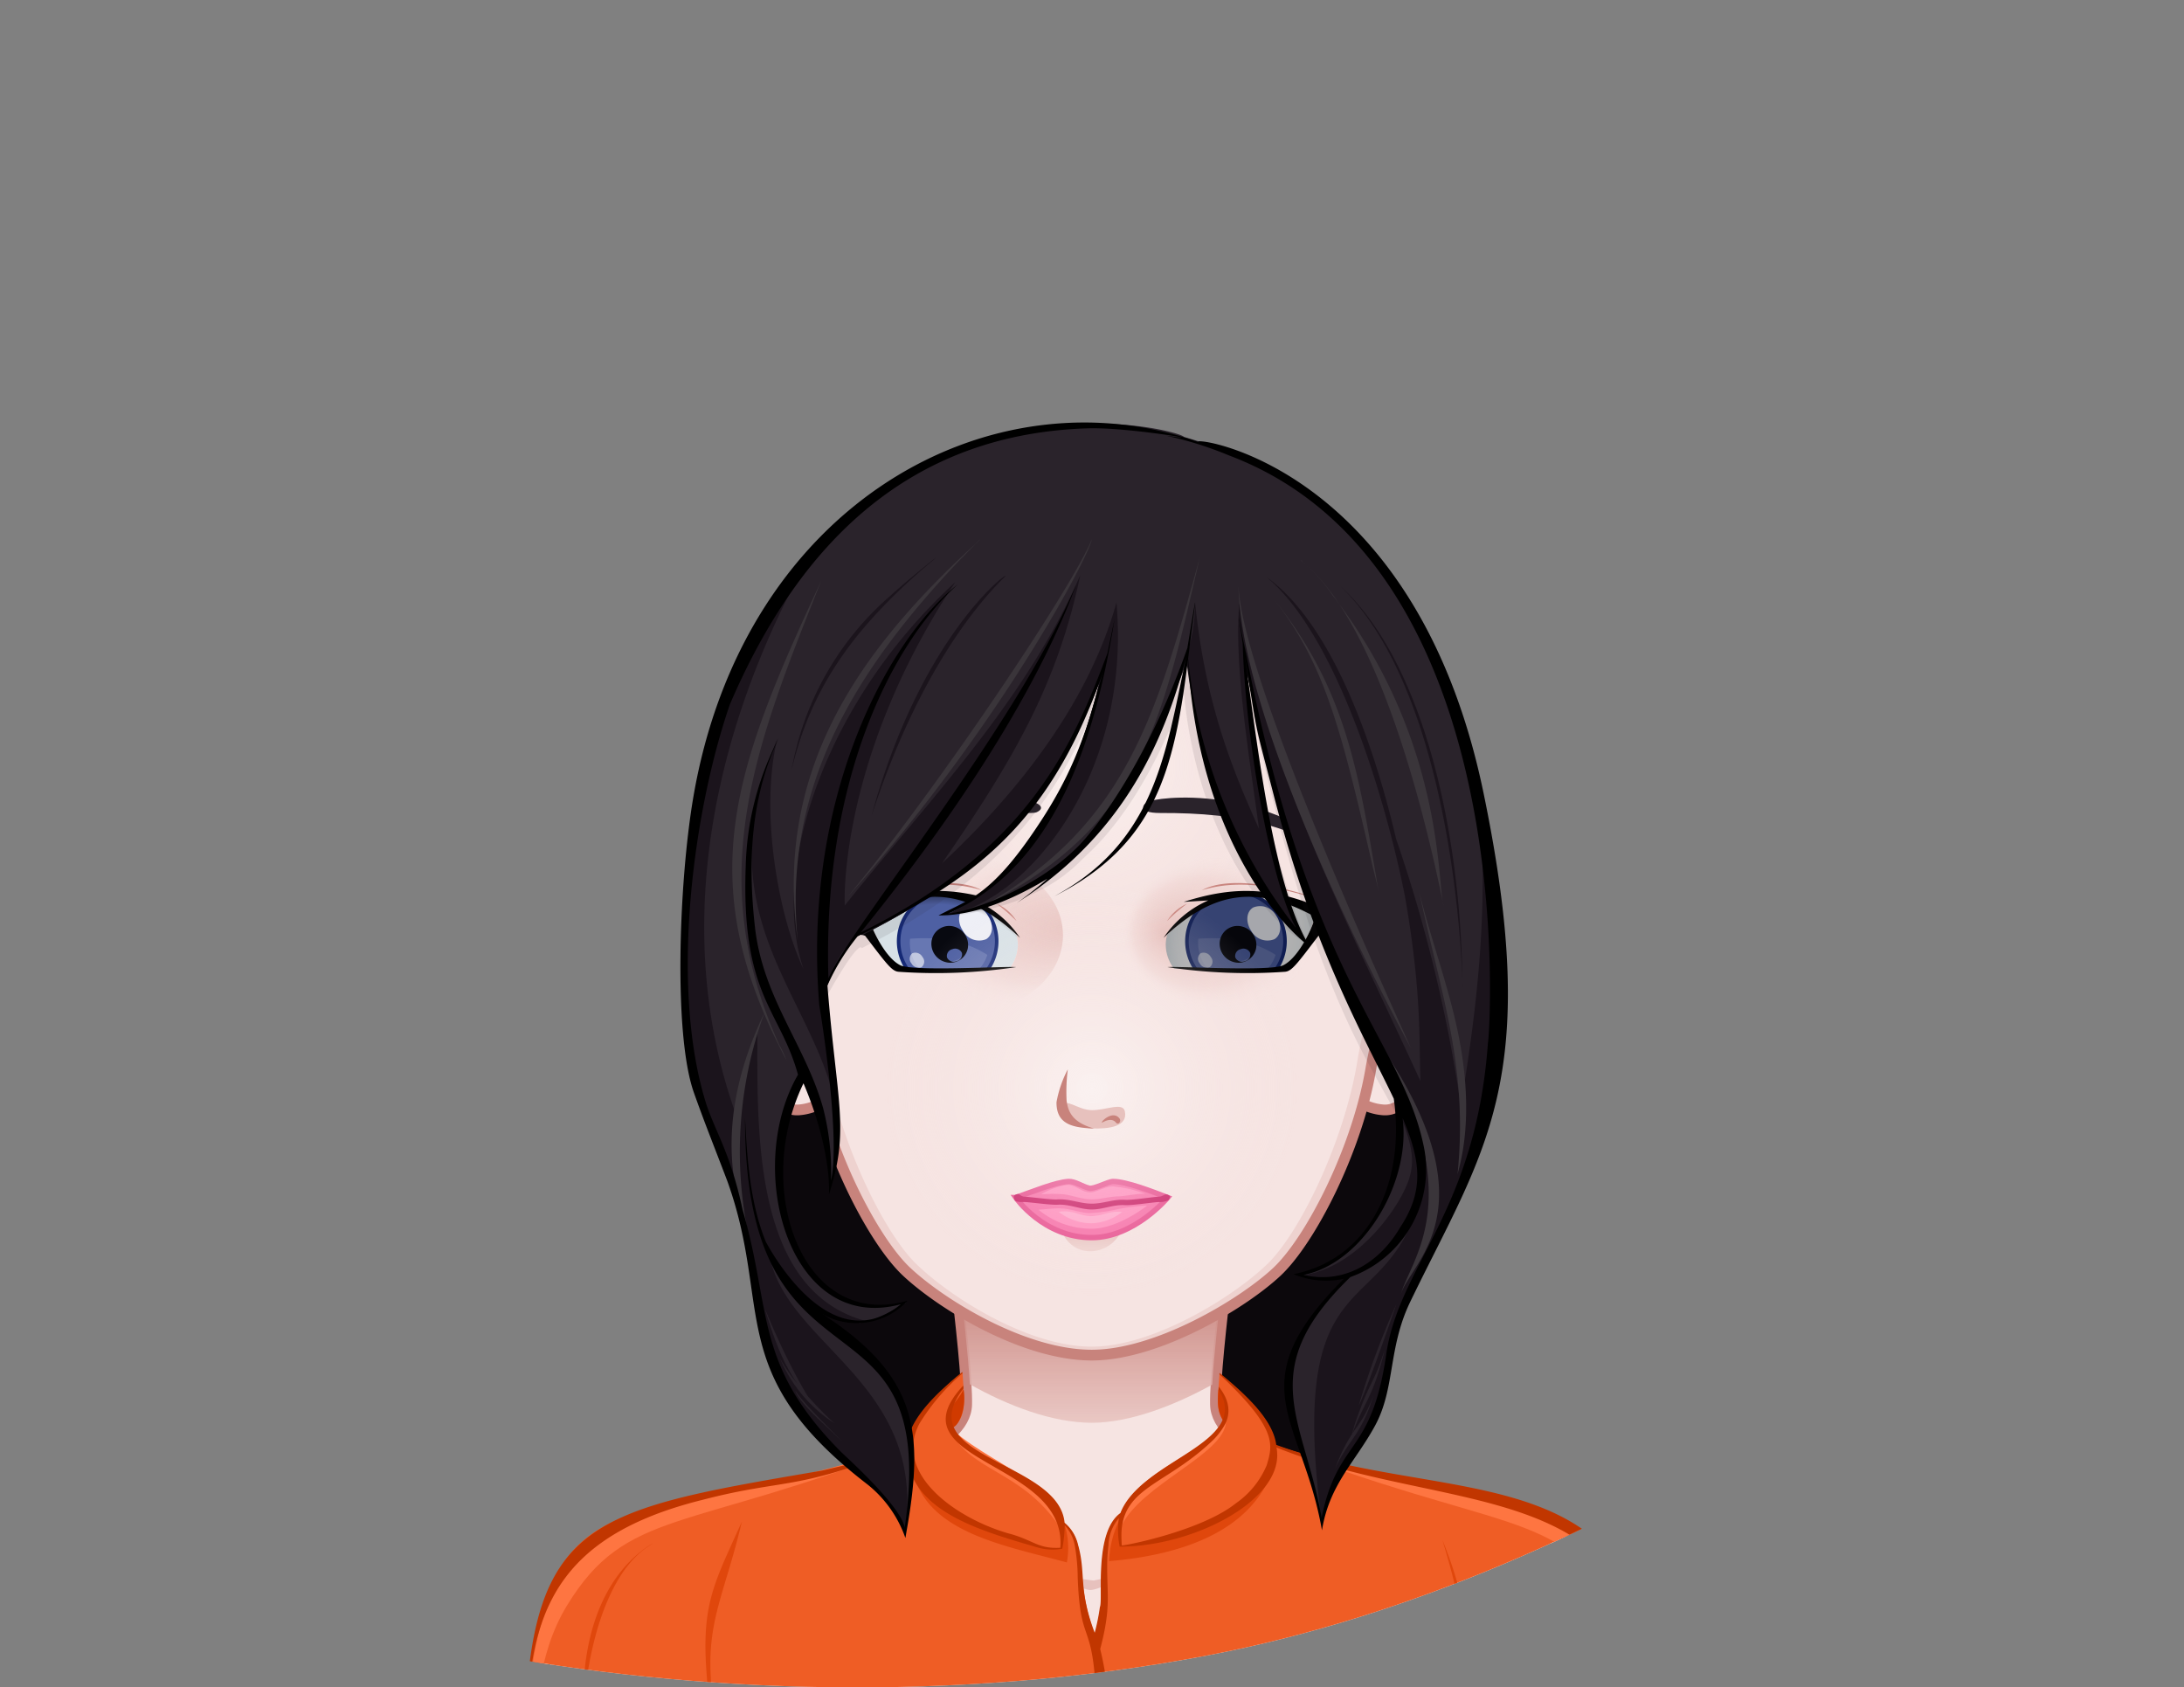 <svg xmlns="http://www.w3.org/2000/svg" xmlns:xlink="http://www.w3.org/1999/xlink" width="272.719" height="210.699" viewBox="0 0 272.719 210.699"><rect x="0" y="0" width="272.719" height="210.699" fill="#808080" stroke="none"/><defs><style>.a{fill:#f5f7ff;}.b{clip-path:url(#a);}.c{fill:#0c080c;}.d,.n{fill:#f6e4e2;}.aa,.e,.z{fill:#fff;}.f{fill:#e7c1bd;}.g{fill:none;}.g,.n{stroke:#c8837c;stroke-width:1.339px;}.h{fill:url(#b);}.i{fill:#ef5d25;}.j{fill:#d03a00;}.k{fill:#e0470c;}.l{fill:#fe7541;}.m{fill:#c13600;}.o{fill:#c8837c;}.p{fill:#eed2cf;}.q{fill:url(#c);}.r{fill:#f771a9;stroke:#e85391;stroke-width:0.669px;}.s{fill:#c92066;}.t{fill:#ff8ebd;}.u{fill:#ffa8cc;}.v{fill:url(#d);}.w{fill:#4e60a3;stroke:#152975;stroke-width:0.446px;}.x{fill:#6777b2;}.aa,.y{opacity:0.9;}.z{opacity:0.6;}.ab{fill:url(#e);}.ac{fill:url(#f);}.ad{fill:url(#g);}.ae{fill:url(#h);}.af{fill:url(#i);}.ag{fill:url(#j);}.ah{fill:url(#k);}.ai,.aj{fill:#2a232b;}.aj{opacity:0.1;}.ak{fill:#1b141c;}.al{fill:#3a353a;}.am{fill:#26120b;}</style><clipPath id="a"><path class="a" d="M6165.838,1743.613c15.662,19.4,84.12,36.417,146.992,24.416,50.869-9.71,97.368-44.66,113.905-65.108,18.154-22.448,3.07-50.35-21.55-81.386-24.6-31.01-59.353-64.831-92.355-59.683-27.264,4.252-49.45,14.242-86.2,59.683S6149.265,1723.088,6165.838,1743.613Z" transform="translate(-5615.024 -154.329)"/></clipPath><linearGradient id="b" x1="0.502" y1="1.006" x2="0.502" y2="0.187" gradientUnits="objectBoundingBox"><stop offset="0" stop-color="#e7c1bd" stop-opacity="0.8"/><stop offset="0.7" stop-color="#c8837c"/></linearGradient><linearGradient id="c" x1="0.5" y1="0.93" x2="0.5" y2="0.085" gradientUnits="objectBoundingBox"><stop offset="0.1" stop-color="#eed2cf"/><stop offset="1" stop-color="#e7c1bd"/></linearGradient><radialGradient id="d" cx="0.487" cy="0.535" r="1.046" gradientTransform="matrix(-0.502, 0, 0, 1, 3.784, 0)" gradientUnits="objectBoundingBox"><stop offset="0" stop-color="#fff"/><stop offset="0.544" stop-color="#fdfefe"/><stop offset="0.74" stop-color="#f6f8f9"/><stop offset="0.879" stop-color="#eaeff2"/><stop offset="0.992" stop-color="#d9e3e8"/><stop offset="1" stop-color="#d8e2e7"/></radialGradient><radialGradient id="e" cx="0.502" cy="0.48" fx="0.851" fy="0.482" r="0.623" gradientTransform="matrix(0.795, 0.021, 0.013, -0.8, 0.36, 0.827)" gradientUnits="objectBoundingBox"><stop offset="0" stop-color="#e7c1bd"/><stop offset="0.7" stop-color="#e7c1bd" stop-opacity="0.302"/><stop offset="1" stop-color="#f6e4e2" stop-opacity="0"/></radialGradient><radialGradient id="f" cx="0.454" cy="1.92" r="1.78" gradientTransform="matrix(0.502, -0.053, 0.026, 0.993, 0.176, 0.038)" gradientUnits="objectBoundingBox"><stop offset="0.95" stop-opacity="0"/><stop offset="1" stop-opacity="0.302"/></radialGradient><radialGradient id="g" cx="0.513" cy="0.535" r="1.046" gradientTransform="translate(0.263) scale(0.502 1)" xlink:href="#d"/><radialGradient id="h" cx="0.498" cy="0.48" fx="0.846" r="0.623" gradientTransform="matrix(-0.795, 0.021, -0.013, -0.8, 0.899, 0.854)" xlink:href="#e"/><radialGradient id="i" cx="0.546" cy="1.92" r="1.78" gradientTransform="matrix(-0.502, -0.052, -0.026, 0.993, -2.262, -0.066)" xlink:href="#f"/><radialGradient id="j" cx="0.502" cy="0.499" r="0.496" gradientTransform="translate(0)" gradientUnits="objectBoundingBox"><stop offset="0" stop-color="#fff" stop-opacity="0.502"/><stop offset="0.9" stop-color="#f6e4e2" stop-opacity="0"/></radialGradient><radialGradient id="k" cx="0.5" cy="0.514" r="0.514" gradientTransform="matrix(1, 0, 0, 1, 0, 0)" xlink:href="#j"/></defs><g class="b" transform="translate(-547 -1407)"><g transform="translate(593.072 1409.209)"><g transform="translate(18 52.757)"><g transform="translate(29.249 15.813)"><path class="c" d="M122.526,82.3c-.595,23.133-18.192,73.861-42.1,73.861S36.534,106.12,35.959,82.3c-.828-34.321,19.379-62.162,43.283-62.162S123.409,47.978,122.526,82.3Z" transform="translate(-35.935 -20.135)"/></g><g transform="translate(2.332 91.55)"><path class="d" d="M137.908,165.957c-4.326-7.313-9.7-8.62-14.132-10.034-4.552-1.451-13.929-2.288-19.043-3.312-4.939-.989-16.669-4.168-16.8-9.711-.138-5.807,3.089-28.864,3.089-28.864H53.777s3.231,23.056,3.092,28.864c-.132,5.543-11.865,8.722-16.8,9.711-5.115,1.024-14.489,1.86-19.042,3.312-4.432,1.413-9.809,2.719-14.134,10.034-2.624,4.435-4.326,11.615-4.326,19.535H142.236C142.236,177.572,140.536,170.392,137.908,165.957Z" transform="translate(-2.562 -114.037)"/><path class="e" d="M87.992,149.824c1.8,7.869,13.078,9.862,18.93,11.034,15.774,3.153,24.315,3.7,30.453,14.068,2.09,3.539,3.93,11.422,4.292,17.389,1.321.21.382-12.551-3.7-19.435-7.014-11.859-20.943-10.9-33.174-13.345-4.939-.989-16.669-4.168-16.8-9.711Zm-30.875,0c-.134,5.543-11.864,8.722-16.8,9.711-12.231,2.448-26.16,1.485-33.174,13.345-4.08,6.885-5.019,19.644-3.7,19.435.362-5.968,2.2-13.85,4.292-17.389,6.137-10.371,14.679-10.915,30.453-14.068,5.852-1.171,17.134-3.166,18.93-11.034Z" transform="translate(-2.624 -120.959)"/><path class="f" d="M45.709,169.161s20.621.215,24.1,1.357c1.666.546,6.028,4.056,6.028,4.056s-4.72-2.282-6.234-2.706C66.087,170.886,45.709,169.161,45.709,169.161Zm34.983,7.55c1.478-.03,5.678-2.735,5.678-2.735a34.017,34.017,0,0,1-5.286,1.555,26.637,26.637,0,0,1-4.583-.891S79.48,176.734,80.691,176.71ZM93.084,171.5c4.86-1.309,21.445-2.325,21.445-2.325S97.4,168.8,92.563,170.413c-1.621.541-5.444,3.715-5.444,3.715A54.211,54.211,0,0,1,93.084,171.5Z" transform="translate(-10.908 -124.694)"/><path class="g" d="M137.908,165.957c-7.013-11.859-20.967-10.9-33.174-13.345-4.939-.989-16.669-4.168-16.8-9.711-.138-5.807,3.089-28.864,3.089-28.864H53.777s3.231,23.056,3.092,28.864c-.132,5.543-11.865,8.722-16.8,9.711-5.115,1.024-14.489,1.86-19.042,3.312-4.432,1.413-9.809,2.719-14.134,10.034-2.624,4.435-4.326,11.615-4.326,19.535H142.236C142.236,177.572,140.536,170.392,137.908,165.957Z" transform="translate(-2.562 -114.037)"/></g><g transform="translate(54.084 92.02)"><path class="h" d="M66.737,114.7c.461,3.331,2.526,18.516,2.941,25.784,4.649,2.625,10.233,4.807,15.227,4.807,4.737,0,10.328-2.159,15.034-4.766.41-7.254,2.481-22.488,2.942-25.825l.012-.081H66.726Z" transform="translate(-66.726 -114.62)"/></g><g transform="translate(1.373 116.344)"><path class="i" d="M95.245,153.966c-.511-3.961-5.552-7.591-7.02-8.958-.17,2.941-.508,4.332.436,5.84-1.792,4.065-10.709,6.359-12.769,11.633-3.339,2.4-2.092,10.795-2.534,11.7a28.591,28.591,0,0,1-.7,3.436c-2.656-7-.695-11.465-3.845-13.975-.558-6.007-12.045-7.434-13.869-12.006a.508.508,0,0,0,.094.05c1.439-1.223,1.379-3.137,1.218-4.815-.012-.549.01-.119-.12-1.933-.72.157-6.439,5.69-6.885,8.894C15.318,166.12,1.473,153.4,1.46,195.068c4.636,0,10.15.1,17.767.242,42.094.773,78.723.912,123.556.773C146.559,153.507,119.253,162.511,95.245,153.966Z" transform="translate(-1.39 -144.809)"/><path class="j" d="M68.939,147.436c.361,2.16-.406,4.28-1.228,4.738a.764.764,0,0,0-.158.037C65.953,150.419,68.263,149.112,68.939,147.436Zm31.823.063c-.117,1.662-.121,2.716.577,3.832C101.7,150.866,102.215,148.457,100.762,147.5Z" transform="translate(-14.068 -145.291)"/><path class="k" d="M76.2,170.957a12.765,12.765,0,0,1,1.557-5.657c-.113,1.166-.017,2.607-.017,3.773,7.214-.881,16.459-3.156,19.338-11.075C94.921,167.357,84.841,170.237,76.2,170.957Zm-5.943-1.65c-3.246.811-17.16-4.99-18.629-10,1.41,8.04,11.383,9.652,19.3,11.812a9.8,9.8,0,0,0-.3-4.779A10.807,10.807,0,0,0,70.258,169.307Zm49.89,24.463a28.071,28.071,0,0,0,.655-7.524c-.41-8.234-.834-10.766-2.973-17.906a50.487,50.487,0,0,1,3.053,10.5C122.368,185.559,120.092,194.748,120.148,193.77Zm-89.8-27.755c-3.436,7.7-5.135,10.265-4.37,19.439l-.007-.015c.064.72.384,4.879.734,7.005-.352-7.22-.141-2.873-.238-7.005v-.022C26.03,178.21,28.35,174.557,30.346,166.015ZM10.72,189.652c-.25-1.493,1.007-15.7,7.725-20.383.684-.466,1.051-.725.346-.281C8.791,175.628,10.72,191.2,10.72,189.652Z" transform="translate(-3.152 -147.334)"/><path class="l" d="M89.12,152.568c-.275,4.056-10.643,7.755-13.116,13.048C76.249,159,85.822,157.067,89.12,152.568ZM68.675,166.111c.629-5.572-10.08-8.716-14.268-13.175C56.8,158.951,63.632,158.186,68.675,166.111Zm69.23,9.345c3.985,6.53,3.463,13.54,4.922,17.49,0-7.92-.9-14.939-3.42-19.438-7.74-13.839-15.071-8.776-44.56-18.153C123.119,166.386,130.453,163.243,137.906,175.456Zm-88.024-20.1c-29.489,9.376-36.819,4.313-44.559,18.153-2.516,4.5-3.42,11.519-3.42,19.438,1.459-3.949.937-10.959,4.922-17.49C14.277,163.243,21.611,166.386,49.881,155.354Z" transform="translate(-1.475 -146.284)"/><path class="m" d="M95.294,153.881c-.418-3.39-4.443-6.8-7.079-8.987l-.014.174c7.339,6.861,6.644,8.838,5.912,11.332a10.924,10.924,0,0,1-3.874,4.788C86.081,164.5,77,166.37,76.012,166.445c-.71-7.262,5.018-7.111,11.224-13a8.662,8.662,0,0,0,1.5-1.844c1.04-1.688.626-3.454-.622-4.984l-.019.388c4.22,6.706-9.679,8.7-12.26,15.388-3.36,2.416-2.128,10.836-2.563,11.75a26.008,26.008,0,0,1-.648,3.2c-2.089-5.515-1.051-7.373-2.081-10.987v-.007a5.072,5.072,0,0,0-1.678-2.743c-.721-7.757-19.438-7.952-12.628-16.765l-.025-.364c-9.061,9.676,13,9.295,12.12,20.253-2.843.168-3.372-1-6.53-1.807-6.7-1.96-14.361-7.531-11.052-13.716a26.177,26.177,0,0,1,5.359-6.25l-.011-.181c-2.67,2.213-6.455,5.454-6.933,8.973-7.491,2.714-4.846,1.984-10.562,3.341-30.674,5.235-37.23,6.2-37.23,38.015,16.734,0,44.985,1.318,141.46,1.014C146.677,153.069,118.749,162.47,95.294,153.881ZM1.51,194.934c.266-16.364.49-28.833,22.19-34.2,10.488-2.719,11.612-1,25.444-6.66-.207,7.864,8.717,10.391,16.264,12.592a6.766,6.766,0,0,0,3.168.187,16.446,16.446,0,0,0,.3-2.937,4.967,4.967,0,0,1,1.26,2.527,23.584,23.584,0,0,1,.367,3.938c.373,10.779,2.669,2.821,2.369,24.242C65.156,194.625,22.8,194.781,1.51,194.934Zm72.062-.309c.571-7.856,1.177-9.2-.259-15.256,1.33-5.037.871-6.555.871-10.245a21.511,21.511,0,0,1,.158-2.707,5.529,5.529,0,0,1,1.3-3.391,10.586,10.586,0,0,0,.1,3.564c9.384,0,20.833-6.01,19.583-12.383,21.866,8.854,46.753,2.873,47.259,33.191.135,2.019.111,3.535.158,8.474C87.8,194.745,79.49,194.593,73.572,194.625Z" transform="translate(-1.373 -144.777)"/></g><g transform="translate(20.893 -2.21)"><g transform="translate(3.216 57.331)"><path class="n" d="M39.558,73.781c-.991-1.665-4.059-5.758-7.185-4.754-1.979.635-2.371,2.711-2.689,4.544a23.851,23.851,0,0,0,1,9,23.185,23.185,0,0,0,3.79,6.139c1.534,1.512,3.438,6.331,3.74,6.83a2.892,2.892,0,0,0,2.968,1.827c2.054-.165,3.3-1.254,4.216-1.439C47.659,95.477,42.136,78.116,39.558,73.781Z" transform="translate(-29.561 -68.871)"/><path class="o" d="M37.739,84.228a5.428,5.428,0,0,1,.1-1.7A6.243,6.243,0,0,0,37.963,81a26.093,26.093,0,0,0-1.985-5.749c-.815-1.733-2.133-3.916-3.788-4.479a1.233,1.233,0,0,0-1.4.328c-.192.208-.234.451-.171.48s.205-.173.412-.363a.967.967,0,0,1,.757-.261,30.1,30.1,0,0,0-.536,7.362,10.451,10.451,0,0,0,1.289,3.931,5.732,5.732,0,0,0,.107.73c.669,3.087,3.579,6.6,4.592,7.745.186.212.382.338.431.287s-.068-.262-.254-.475c-1-1.141-3.881-4.638-4.528-7.617-.685-3.16,1.669-7.845,2.194-8.835.267.465.495.912.67,1.285.137.292.289.634.446,1-.309.517-2.472,4.29-1.683,7.31A5.6,5.6,0,0,0,37,86.626a1.793,1.793,0,0,1,.87.915,2.571,2.571,0,0,0,1.316,1.284,1.059,1.059,0,0,0,.439.1.783.783,0,0,0,.522-.2c.013.192.012.435.006.66-.009.291.03.531.1.536s.141-.225.149-.516a4.224,4.224,0,0,0-.052-1.01,7.261,7.261,0,0,0-1.305-2.07A6.99,6.99,0,0,1,37.739,84.228Zm-5.218-2.737a13.109,13.109,0,0,1,.824-9.694,9.238,9.238,0,0,1,1.591,2.033C34.616,74.414,32.587,78.232,32.521,81.492Zm6.761,7.089a2.334,2.334,0,0,1-1.2-1.176,2.046,2.046,0,0,0-.986-1.022,2.531,2.531,0,0,1-.39-.233c-1.79-4.252.2-6.111.693-6.492a9.723,9.723,0,0,1,.316,1.379,6.235,6.235,0,0,1-.12,1.449,5.533,5.533,0,0,0-.1,1.809,7.082,7.082,0,0,0,1.356,2.2,7.7,7.7,0,0,1,1.239,1.922A.6.6,0,0,1,39.283,88.58Z" transform="translate(-29.761 -69.222)"/></g><g transform="translate(82.968 57.331)"><path class="n" d="M134.81,73.781c.991-1.665,4.06-5.758,7.185-4.754,1.98.635,2.371,2.711,2.69,4.544a23.85,23.85,0,0,1-1,9,23.152,23.152,0,0,1-3.791,6.139c-1.533,1.512-3.438,6.331-3.739,6.83a2.89,2.89,0,0,1-2.967,1.827c-2.055-.165-3.3-1.254-4.217-1.439C126.709,95.477,132.233,78.116,134.81,73.781Z" transform="translate(-128.439 -68.871)"/><path class="o" d="M136.9,86.327a7.258,7.258,0,0,0-1.305,2.07,4.189,4.189,0,0,0-.052,1.01c.009.291.081.522.149.516s.107-.246.1-.536c-.006-.225-.006-.469.007-.66a.783.783,0,0,0,.522.2,1.051,1.051,0,0,0,.438-.1,2.574,2.574,0,0,0,1.316-1.284,1.8,1.8,0,0,1,.87-.915,5.6,5.6,0,0,0,2.482-2.942c.789-3.02-1.374-6.793-1.683-7.31.156-.369.31-.711.446-1,.176-.373.4-.82.67-1.285.526.991,2.88,5.676,2.2,8.835-.645,2.979-3.528,6.475-4.528,7.617-.186.213-.3.423-.253.475s.243-.075.431-.287c1.012-1.149,3.923-4.659,4.593-7.745a5.858,5.858,0,0,0,.105-.73,10.437,10.437,0,0,0,1.289-3.931,30.178,30.178,0,0,0-.536-7.362.966.966,0,0,1,.757.261c.207.19.35.392.412.363s.019-.272-.171-.48a1.234,1.234,0,0,0-1.4-.328c-1.655.563-2.974,2.746-3.788,4.479A26.146,26.146,0,0,0,137.978,81a6.177,6.177,0,0,0,.122,1.527,5.425,5.425,0,0,1,.1,1.7A6.916,6.916,0,0,1,136.9,86.327Zm4.109-12.5A9.263,9.263,0,0,1,142.6,71.8a13.116,13.116,0,0,1,.824,9.694C143.354,78.232,141.325,74.413,141.005,73.83Zm-5.158,14.587a7.68,7.68,0,0,1,1.239-1.922,7.086,7.086,0,0,0,1.357-2.2,5.573,5.573,0,0,0-.1-1.809,6.189,6.189,0,0,1-.12-1.449,9.513,9.513,0,0,1,.315-1.379c.5.381,2.483,2.24.695,6.492a2.568,2.568,0,0,1-.391.233,2.052,2.052,0,0,0-.986,1.022,2.331,2.331,0,0,1-1.2,1.176A.6.6,0,0,1,135.847,88.417Z" transform="translate(-129.812 -69.221)"/></g><g transform="translate(7.548 2.406)"><g transform="translate(0 0)"><path class="d" d="M78.756.774A43.65,43.65,0,0,0,36.374,55.549h0c.009.038,6.005,14.507,7.533,23.521,1.714,10.113,7.532,21.416,11.737,25.349,4.357,4.077,14.6,10.4,23.11,10.4,8.112,0,18.752-6.323,23.11-10.4,4.2-3.934,10.023-15.237,11.737-25.349,1.528-9.013,7.525-23.483,7.533-23.521h0A43.65,43.65,0,0,0,78.756.774Z" transform="translate(-34.933 -0.774)"/><path class="p" d="M105.322,11.9A44.329,44.329,0,0,1,120.467,45.57,45.687,45.687,0,0,1,119.1,56.644h0c-.008.038-5.716,14.507-7.17,23.521-1.632,10.113-7.17,21.416-11.172,25.349-4.148,4.078-14.276,10.4-22,10.4-8.1,0-17.85-6.322-22-10.4-4-3.934-9.54-15.236-11.171-25.349-1.454-9.013-7.162-23.483-7.17-23.521h0A45.617,45.617,0,0,1,37.045,45.57,44.325,44.325,0,0,1,52.188,11.9,43.511,43.511,0,0,0,36.374,57.7h0c.009.038,6.005,14.507,7.533,23.521,1.714,10.113,7.532,21.416,11.737,25.349,4.357,4.077,14.6,10.4,23.11,10.4,8.112,0,18.752-6.323,23.11-10.4,4.2-3.934,10.023-15.237,11.737-25.349,1.528-9.013,7.525-23.483,7.533-23.521h0a43.512,43.512,0,0,0-15.815-45.8Z" transform="translate(-34.933 -2.925)"/><path class="g" d="M78.756.774A43.65,43.65,0,0,0,36.374,55.549h0c.009.038,6.005,14.507,7.533,23.521,1.714,10.113,7.532,21.416,11.737,25.349,4.357,4.077,14.6,10.4,23.11,10.4,8.112,0,18.752-6.323,23.11-10.4,4.2-3.934,10.023-15.237,11.737-25.349,1.528-9.013,7.525-23.483,7.533-23.521h0A43.65,43.65,0,0,0,78.756.774Z" transform="translate(-34.933 -0.774)"/></g></g><g transform="translate(41.621 94.766)"><path class="q" d="M88.38,125.471a3.687,3.687,0,0,1-3.7-2.451,10.08,10.08,0,0,0,7.392-.105A4.267,4.267,0,0,1,88.38,125.471Z" transform="translate(-78.629 -116.76)"/><path class="r" d="M77.473,117.293c1.984-.685,5.02-1.938,6.6-2.008.816-.037,1.693.626,2.573.839.613.148,2.35-.832,2.973-.839,1.636-.017,5.083,1.323,6.841,2.008h0s-4.168,5.006-9.493,5.006c-6.028,0-9.494-5.006-9.494-5.006Z" transform="translate(-77.226 -115.284)"/><path class="s" d="M96.675,117.521c-.035-.118-.347-.264-.47-.258-.224.012-.484.285-.945.3-.534.013-3.369.439-4.13.389-1.533-.1-2.753.48-4.21.48s-2.785-.635-4.317-.532c-.761.052-3.49-.323-4.025-.336-.463-.011-.642-.3-.839-.334a.749.749,0,0,0-.545.243.836.836,0,0,0,.15.572c.205.214.818.174,1.223.184.559.012,3.3.387,4.068.336,1.5-.1,2.834.592,4.285.592s2.682-.64,4.18-.539c.771.051,3.611-.377,4.171-.389a2.6,2.6,0,0,0,1.191-.21A.714.714,0,0,0,96.675,117.521Z" transform="translate(-77.177 -115.658)"/><path class="t" d="M87.659,121.291a10.416,10.416,0,0,1-6.653-2.38c.941-.052,1.909-.2,2.852-.158,1.161.05,2.264.509,3.424.585a19.341,19.341,0,0,0,3.646-.5,28.6,28.6,0,0,1,3.665-.448C92.755,119.8,90,121.291,87.659,121.291Zm3.292-4.041c.946-.027,2.458-.383,3.4-.315a14.507,14.507,0,0,0-3.775-.9c-.983-.192-1.971.569-2.938.7-1.09.143-1.908-.892-2.966-.927a8.767,8.767,0,0,0-3.336,1.188,18.333,18.333,0,0,1,2.8-.009c1.127.143,2.21.588,3.351.626C88.655,117.653,89.783,117.281,90.951,117.25Z" transform="translate(-77.918 -115.385)"/><path class="u" d="M88.226,121.4a6.751,6.751,0,0,1-4.109-1.441c.274-.027.55-.048.816-.048.084,0,.168,0,.253.008a5.92,5.92,0,0,1,1.329.283,7.243,7.243,0,0,0,1.384.3c.1.007.19.011.284.011a6.685,6.685,0,0,0,1.69-.288,9.625,9.625,0,0,1,1-.225,3.848,3.848,0,0,1,.6-.042c.193,0,.392.011.589.026A6.522,6.522,0,0,1,88.226,121.4Z" transform="translate(-78.52 -116.178)"/></g><g transform="translate(17.845 47.14)"><g transform="translate(5.666 11.874)"><path class="v" d="M73.172,75.893a4.651,4.651,0,0,1,.185,1.266,5.017,5.017,0,0,1-1.037,2.977c-2.935.027-12.215.508-13.633-.218-2.025-1.037-3.832-5.305-3.964-6.355C61.919,69.423,67.229,70.228,73.172,75.893Z" transform="translate(-54.723 -70.957)"/></g><g transform="translate(9.406 11.52)"><path class="w" d="M71.383,77.812a6.121,6.121,0,1,1-4.295-7.52A6.1,6.1,0,0,1,71.383,77.812Z" transform="translate(-59.36 -70.072)"/><path class="x" d="M70.769,79.262a4.957,4.957,0,0,1-9.651-2.012,22,22,0,0,1,2.811-.04c-.01.034-.028.063-.037.1a2.277,2.277,0,0,0,4.385,1.2,2.068,2.068,0,0,0,.067-.449A12.093,12.093,0,0,1,70.769,79.262Z" transform="translate(-59.697 -71.448)"/><path class="y" d="M67.288,75.374a2.226,2.226,0,0,0-2.793,1.57,2.362,2.362,0,0,0,1.646,2.838,2.228,2.228,0,0,0,2.8-1.564A2.364,2.364,0,0,0,67.288,75.374Zm.268,4.317a.919.919,0,0,1-1.178-.472.873.873,0,0,1,.68-1.039.923.923,0,0,1,1.18.469A.874.874,0,0,1,67.556,79.691Z" transform="translate(-60.339 -71.08)"/><path class="z" d="M62.561,81.219a1,1,0,0,1-1.263-.456.884.884,0,0,1,.1-1.272,1.007,1.007,0,0,1,1.264.455A.889.889,0,0,1,62.561,81.219Z" transform="translate(-59.694 -71.876)"/><path class="aa" d="M72.094,76.332a2.3,2.3,0,0,1-2.894-1.04c-.734-1.093-.624-2.4.239-2.914a2.292,2.292,0,0,1,2.891,1.04C73.063,74.51,72.956,75.814,72.094,76.332Z" transform="translate(-61.169 -70.477)"/></g><path class="d" d="M49.988,74.235c0,9.941,5.8,18,12.959,18s12.959-8.057,12.959-18-5.8-18-12.959-18S49.988,64.293,49.988,74.235Zm3.819-3.521c7.2-4.139,12.506-3.333,18.449,2.331a4.651,4.651,0,0,1,.185,1.266A5.017,5.017,0,0,1,71.4,77.287c-2.935.027-12.215.508-13.633-.218C55.746,76.033,53.938,71.765,53.807,70.714Z" transform="translate(-48.141 -56.235)"/><path class="ab" d="M54.745,72.783c.376,1.425,2.04,5.059,3.889,6.006,1.418.726,10.7.246,13.633.218A5.014,5.014,0,0,0,73.3,76.03a4.651,4.651,0,0,0-.185-1.266c-5.879-5.6-11.142-6.444-18.222-2.453,1.417-4.121,6.136-7.165,11.764-7.19,6.763-.029,12.252,4.306,12.269,9.684s-5.452,9.758-12.211,9.789S54.467,80.288,54.45,74.91A7.91,7.91,0,0,1,54.745,72.783Z" transform="translate(-49.004 -57.954)"/><path class="ac" d="M58.687,79.918c-2.025-1.037-3.832-5.305-3.964-6.355,7.2-4.139,12.506-3.333,18.449,2.331a4.651,4.651,0,0,1,.185,1.266,5.017,5.017,0,0,1-1.037,2.977C69.384,80.163,60.1,80.644,58.687,79.918Z" transform="translate(-49.057 -59.083)"/><path class="o" d="M54.753,70.954c2.458-.965,10.293-3.063,14.1-.964C63.4,68.293,57.952,70.11,54.753,70.954Zm15.947.715a5.575,5.575,0,0,1,2.493,2.173A21.649,21.649,0,0,0,70.7,71.669Z" transform="translate(-49.063 -58.722)"/><path d="M69.748,71.677c-6-1.919-10.7-1.9-16.695.572a12.3,12.3,0,0,1-5.355-.181A4.638,4.638,0,0,0,50.8,73.532a8.408,8.408,0,0,1-2.115.26,24.61,24.61,0,0,0,3.809.99,4.484,4.484,0,0,1-2.234.315c.666.523,1.657.476,2.655.809,2.784,3.657,3.367,4.458,4.23,4.5a66.9,66.9,0,0,0,14.625-.585c-1.079-.137-12.834.562-14.445-.225-2.025-.99-3.832-5.062-3.964-6.064,7.38-4.051,12.774-3.153,18.9,2.634a12.925,12.925,0,0,0-5.58-4.669Z" transform="translate(-47.698 -58.958)"/></g><g transform="translate(54.971 47.14)"><g transform="translate(5.625 11.874)"><path class="ad" d="M100.887,75.893a4.651,4.651,0,0,0-.185,1.266,5.017,5.017,0,0,0,1.037,2.977c2.935.027,12.215.508,13.633-.218,2.025-1.037,3.832-5.305,3.964-6.355C112.14,69.423,106.83,70.228,100.887,75.893Z" transform="translate(-100.702 -70.957)"/></g><g transform="translate(8.279 11.52)"><path class="w" d="M116.015,77.812a6.121,6.121,0,1,1-4.295-7.52A6.1,6.1,0,0,1,116.015,77.812Z" transform="translate(-103.992 -70.072)"/><path class="x" d="M115.4,79.262a4.957,4.957,0,0,1-9.651-2.012,22,22,0,0,1,2.811-.04c-.01.034-.028.063-.037.1a2.277,2.277,0,0,0,4.385,1.2,2.068,2.068,0,0,0,.067-.449A12.093,12.093,0,0,1,115.4,79.262Z" transform="translate(-104.329 -71.448)"/><path class="y" d="M111.92,75.374a2.226,2.226,0,0,0-2.793,1.57,2.362,2.362,0,0,0,1.646,2.838,2.228,2.228,0,0,0,2.8-1.564A2.364,2.364,0,0,0,111.92,75.374Zm.268,4.317a.919.919,0,0,1-1.178-.472.873.873,0,0,1,.68-1.039.923.923,0,0,1,1.18.469A.874.874,0,0,1,112.188,79.691Z" transform="translate(-104.971 -71.08)"/><path class="z" d="M107.193,81.219a1,1,0,0,1-1.263-.456.884.884,0,0,1,.1-1.272,1.007,1.007,0,0,1,1.264.455A.889.889,0,0,1,107.193,81.219Z" transform="translate(-104.326 -71.876)"/><path class="aa" d="M116.726,76.332a2.3,2.3,0,0,1-2.894-1.04c-.734-1.093-.624-2.4.239-2.914a2.292,2.292,0,0,1,2.891,1.04C117.695,74.51,117.588,75.814,116.726,76.332Z" transform="translate(-105.801 -70.477)"/></g><path class="d" d="M109.365,56.235c-7.157,0-12.959,8.059-12.959,18s5.8,18,12.959,18,12.959-8.057,12.959-18S116.521,56.235,109.365,56.235Zm5.176,20.835c-1.418.726-10.7.246-13.633.218a5.014,5.014,0,0,1-1.037-2.977,4.651,4.651,0,0,1,.185-1.266c5.943-5.665,11.252-6.47,18.449-2.331C118.374,71.765,116.566,76.033,114.541,77.07Z" transform="translate(-94.246 -56.235)"/><path class="ae" d="M117.912,72.783c-.376,1.425-2.04,5.059-3.889,6.006-1.418.726-10.7.246-13.633.218a5.014,5.014,0,0,1-1.037-2.977,4.651,4.651,0,0,1,.185-1.266c5.879-5.6,11.142-6.444,18.222-2.453-1.417-4.121-6.136-7.165-11.764-7.19-6.763-.029-12.252,4.306-12.269,9.684s5.452,9.758,12.211,9.789,12.251-4.306,12.268-9.684A7.91,7.91,0,0,0,117.912,72.783Z" transform="translate(-93.728 -57.954)"/><path class="af" d="M115.372,79.918c2.025-1.037,3.832-5.305,3.964-6.355-7.2-4.139-12.506-3.333-18.449,2.331a4.651,4.651,0,0,0-.185,1.266,5.017,5.017,0,0,0,1.037,2.977C104.675,80.163,113.955,80.644,115.372,79.918Z" transform="translate(-95.077 -59.083)"/><path class="o" d="M105.255,69.99c3.8-2.1,11.64,0,14.1.964C116.154,70.11,110.706,68.293,105.255,69.99Zm-4.341,3.852a5.575,5.575,0,0,1,2.493-2.173A21.649,21.649,0,0,0,100.914,73.842Z" transform="translate(-95.118 -58.722)"/><path d="M102.888,71.677c6-1.919,10.7-1.9,16.695.572a12.3,12.3,0,0,0,5.355-.181,4.638,4.638,0,0,1-3.105,1.464,8.408,8.408,0,0,0,2.115.26,24.61,24.61,0,0,1-3.809.99,4.484,4.484,0,0,0,2.234.315c-.666.523-1.657.476-2.655.809-2.784,3.657-3.367,4.458-4.23,4.5a66.9,66.9,0,0,1-14.625-.585c1.079-.137,12.834.562,14.445-.225,2.025-.99,3.832-5.062,3.964-6.064-7.38-4.051-12.774-3.153-18.9,2.634a12.925,12.925,0,0,1,5.58-4.669Z" transform="translate(-95.013 -58.958)"/></g><g transform="translate(22.237 16.901)"><path class="ag" d="M111.223,93.921A29.04,29.04,0,1,1,82.139,64.926,29.038,29.038,0,0,1,111.223,93.921Z" transform="translate(-53.143 -27.678)"/><path class="ah" d="M108.42,43.944a25.2,25.2,0,1,1-25.2-25.2A25.2,25.2,0,0,1,108.42,43.944Z" transform="translate(-54.087 -18.745)"/></g><g transform="translate(17.092 46.766)"><path class="ai" d="M46.765,66.085c11.812-14,31.409-10.313,27.406-8.424C72.783,58.316,58.5,55.48,46.765,66.085Z" transform="translate(-46.765 -55.772)"/></g><g transform="translate(57.789 46.833)"><path class="ai" d="M125.088,66.1c-7.5-6.761-15.718-8.36-25.74-8.319-3.024.011-2.185-1.233-1.329-1.482C100.7,55.513,115.221,54.448,125.088,66.1Z" transform="translate(-97.223 -55.855)"/></g><g transform="translate(46.957 80.765)"><path class="f" d="M88.36,106.32c-1.372-.042-3.814-1.455-3.523-2.727.27-1.181,1.806.431,3.572.445s3.874-1.038,4.122.147C92.93,106.1,90.571,106.39,88.36,106.32Z" transform="translate(-83.99 -98.937)"/><path class="o" d="M91.232,104.589a.258.258,0,0,0,.422,0,.44.44,0,0,0,.014-.528c-.828-1.066-2.318.364-2.206.511C89.5,104.627,90.608,103.793,91.232,104.589Zm-6.17-2.716c.174,1.135.535,2.648,3.435,3.441-2.86-.084-4.719-.616-4.7-3.277a14.055,14.055,0,0,1,1.414-4.112A21.741,21.741,0,0,0,85.062,101.873Z" transform="translate(-83.793 -97.924)"/></g><path class="aj" d="M114.624,31.152H45.694l1.474,45.837c.3-.721,4.44-8.17,4.956-7.117,19.451-9.6,25.768-21.745,29.635-31.507C75.995,62.595,62.093,66.008,62.093,66.008c3.045-.338,11.787-1.241,17.557-7.234.755-.8,7.14-5.62,12.7-20.653C93.5,50.489,98.9,63.936,108.029,69.668c-3.056-6.022-7.064-21.541-7.8-32.48,5.069,24.745,10.2,37.751,14.829,46.514,1.574,2.977,4.678,8.24,4.313,8.167C120.481,97.527,114.624,31.152,114.624,31.152Z" transform="translate(-29.466 -4.244)"/><path class="ai" d="M94.34,1.6A56.845,56.845,0,0,0,88.574-.374c-.033-.72-37.832-11.484-57.03,33.277C26.68,47,24.1,68.737,28.583,83c1.036,3.159,3.915,7.642,6.653,22.673,1.318,7.235,2.358,12.949,10.209,20.883,2.061,2.085,7.342,6.226,8.291,9.909,2.909-16.01-2.62-20.508-7.878-24.8-3.606-2.945-7.118-3.619,2.22-1.4,0,0,1.974-.124,5.819-2.554-6.085,1.282-10.437-.783-13.244-5.648-3.71-6.43-3.691-16.15.045-22.61,3.752,2.117,3.559,12.353,3.753,13.661,1.682-5.313-.769-20.882-1.042-22.532a14.284,14.284,0,0,1,.968-3.289c.3-.721,3.472-6.5,3.988-5.452C67.817,52.235,74.134,40.089,78,30.327,72.237,54.556,59.039,59.22,59.039,59.22a30.577,30.577,0,0,0,16.853-8.484c.755-.8,7.614-8.311,13.173-23.344C90.216,39.76,95.8,53.716,103.072,62.043c-3.056-6.022-5.865-21.955-6.6-32.894,5.069,24.745,11.356,36.643,15.988,45.406,1.574,2.977,3.336,8,2.971,7.928,1.11,5.657-1.216,18.715-12.154,21.827a17.464,17.464,0,0,0,5.567.238c-11.857,11.707-5.226,18.59-3.015,30.97.616-2.194.594-4.444,3.935-9.294,6.264-9.1,1.428-9.278,9.118-24.286,8.247-16.1,7.287-22.384,8.026-26.659C127.013,74.7,131.617,15.659,94.34,1.6Z" transform="translate(-25.708 2.172)"/><path class="ak" d="M53.841,139.7c.3-1.868.5-3.559.6-5.11A47.953,47.953,0,0,1,53.841,139.7Zm4.49-82.789c8.969-13.014,14.4-22.319,17.279-36C68.752,36.684,56.6,49.125,46.2,62.163c-.129-2.984.339-20.025,13.788-40.369-16.12,14.749-23.2,35.7-18.935,48.31-3.154-6.671-5.494-19.744-3.264-28.793-9.026,21.408,3.5,31.076,7.009,44.617-.968-13.091-2.267-10.6-.446-15.107.254-.616,2.019-4,2.117-3.223.827-1.257,1.632-2.232,1.87-1.746,19.451-9.6,25.768-21.745,29.635-31.507C72.209,58.575,59.01,63.239,59.01,63.239c8.951-.994,23.074-16.467,21.122-38.916C76.531,37.282,67.3,48.56,58.331,56.908Zm67.42-3.047c.506,11.384-.8,22.336-2.623,33.286a184.684,184.684,0,0,0-8.759-35.253c3.985,18.431,3.5,25.052,3.715,32.181-9.465-20.611-18.967-38.363-22.615-59.634-.685,7.8,1.3,19.452,2.46,28.147-3.146-7.028-6.694-15.428-7.98-28.265a21.909,21.909,0,0,1-1.122,6.823c1.246,12.25,7.036,26.7,14.216,34.916-3.056-6.022-5.865-21.955-6.6-32.894,5.069,24.745,11.356,36.643,15.988,45.406a39.513,39.513,0,0,1,3,7.663c.027.174.022.276-.03.265a13.9,13.9,0,0,1,.225,1.964c1.274,3.307,1.82,5.329,1.061,7.765-1.1,3.524-6.515,11.253-13.44,12.1,6.295,1.485,10.325-2.009,13.658-6.355-4.984,11.481-15.211,6.334-11.149,37.187a26.53,26.53,0,0,1,3.979-8.919c6.264-9.1,1.428-9.278,9.118-24.286,8.247-16.1,7.287-22.384,8.026-26.659A119.953,119.953,0,0,0,125.751,53.861ZM37.079,106.993c2.152,1.374,4.707,7.645,11.9,7.085-14.337-3.7-13.692-23.922-13.692-36.291a75.894,75.894,0,0,0-2.475,11.026c-8.136-22.149-3.578-46.157,7.078-66.753a74.154,74.154,0,0,0-8.378,14.862c-12.018,34.839-.359,56.459.714,60.014,4.836,16.017,1.932,22.264,13.186,33.636,2.061,2.085,7.342,6.226,8.291,9.909C56.436,122.415,40.053,117.457,37.079,106.993Zm70.893-84.823c11.192,10.113,15.26,33,15.356,50C123.409,75.744,123.425,36.843,107.973,22.169Zm8.586,41.049c2.406,14.427-1.815-30.69-17.694-42.076C108.374,29.049,114.716,52.438,116.558,63.218ZM56.084,20.012c4.278-3.56-2.011,1.44-4.177,3.462A37.3,37.3,0,0,0,39.568,45.209C42.135,34.394,47.851,27.2,56.084,20.012Zm9.954,1.247C68.07,19.391,56,27.209,49.542,50.972,54.392,36.142,60.708,26.559,66.038,21.259Z" transform="translate(-25.68 -1.848)"/><path class="al" d="M115.678,80.755c12.376,19.307,2.482,25.455,1.34,29.5C118.3,105.728,125,98.986,115.678,80.755Zm8.459,14.489c.074-.72,2.349-6.615.086-17.672-1.228-6-3.4-11.746-4.866-17.681C122.185,73.18,125.5,81.8,124.137,95.244Zm-88.3,8.552A50.587,50.587,0,0,1,37.6,74.985C29.516,91.831,35.874,101.743,35.838,103.8Zm4.519-22.863a11.343,11.343,0,0,0-.845-1.8c-9.64-21.166-3.046-37.478,5.172-58.062C33.7,44.668,28.475,58.612,40.357,80.932ZM61.706,18.75c.026-.027,2.784-2.853,2.82-2.844-.068-.018-.548.513-.6.562-15.419,14.067-25.005,29-22.174,49.518C39.872,47.028,48.75,32.512,61.706,18.75Zm16.769-2.884c-2.331,5.882-19.363,31.3-30.509,44.666C66.693,39.713,78.2,17.891,78.475,15.866ZM66.061,60.987A19.385,19.385,0,0,1,64.4,62.071c.032.017,1.117-.678,1.2-.724,19.3-10.16,21.575-22.692,26.361-43.186C86.641,37.343,82.982,50.928,66.061,60.987Zm52.3,18.507c-2.981-6.668-21.144-46.257-21.582-57.92C97.194,40.929,118.037,78.773,118.36,79.494Zm-4.852-22.93c.26,1.143.611,2.291.807,3.445-2.462-14.482-3.857-24.982-12.937-36.456C107.44,31.367,109.6,39.389,113.508,56.564Zm-8.792-38.125c0,.049-.057.179-.13.123,11.554,8.842,17.585,42.408,17.839,43.128-.855-2.43.215-20.626-13.895-38.847a19.894,19.894,0,0,0-3.937-4.3c.044.012.135-.045.1-.1a2.416,2.416,0,0,0,.159.216C104.922,18.7,104.716,18.57,104.716,18.438Z" transform="translate(-27.106 -1.287)"/><path class="ai" d="M117.5,134.307c-4.078,11.785-4.678,12.593-4.678,12.593A98.527,98.527,0,0,1,117.5,134.307Zm-5.185,14.964c-.058.207-.441,1.586-.388,1.416,1.386-3.94,2.746-4.8,4.143-10.791C114.489,144.792,114.342,143.406,112.313,149.271Zm.331.251a20.187,20.187,0,0,0-2.783,5.305,16.358,16.358,0,0,1,1.091-2.048c1.187-1.921,2.623-3.385,3.678-7.125A14.823,14.823,0,0,1,112.644,149.522Zm-69-4c2.761,3.394-.457.338-4.984-10.643C40.41,140.781,41.782,143.065,43.645,145.522ZM47.4,149.2c-.721-.535-5.168-4.905-6.884-8.2A17.966,17.966,0,0,0,47.4,149.2Zm-2.087-.593c7.635,7.187-2.008-1.827-2.846-3.521C42.469,145.09,42.481,145.866,45.315,148.61Z" transform="translate(-28.105 -24.198)"/><path d="M125.815,43.834C117.1,2.221,88.34-.6,90.329.251,64.493-8.906,33.384,7.839,27.157,44.74,25.41,55.106,24.668,74.2,27.267,81.5c1.457,4.092,2.357,6.256,4.16,11,5.7,15.815-.536,24.009,17.509,37.891a14.758,14.758,0,0,1,4.73,6.681c.008-.015.148-.853.151-.871,2.184-12.4,1.405-19.338-10.48-27.072a8.617,8.617,0,0,0,10.589-1.676c-13.082,3.711-19.408-13.87-12.985-27.15,2.383,5.574,3.323,10.826,3.179,13.867,2.64-8.086.981-11.363-.187-26.085A27.033,27.033,0,0,1,47.7,61.954C61.241,55.182,71.426,48.9,78.357,28.939c-1.67,5.587-2.868,11.055-7.619,18.379-6.228,9.618-9.055,9.947-12.931,12.024,3.206,0,7.56-.952,13.6-4.585a41.947,41.947,0,0,1-3.835,3.03c9.859-6.35,17.258-15.424,21.152-30.7-2.58,12.144-3.9,23.1-16.487,29.87C84.828,50.577,87.2,41.424,88.957,27.389c1.266,22.029,11.622,33.259,15.18,35.826-4.521-7.419-6.48-24.928-8.081-36.2,1.737,10.789,1.055,7.438,3.775,17.966,4.969,18.976,11.216,29.672,14.821,37.238,1.485,10.4-2.976,20.014-12.517,21.914a10.483,10.483,0,0,0,6.285.576c-13.325,13.325-5.184,17.311-2.736,31.412.929-5.776,4.185-8.54,6.66-13.124,2.488-4.632,1.588-9.609,4.327-15.335C125.847,88.642,133.352,80.06,125.815,43.834Zm-22.434,60.39c7.332-1.415,13.42-11.371,12.378-19.57,2.251,5.263,2.725,9.052-.3,13.623C112.877,102.706,108.461,105.418,103.381,104.224ZM116.8,97.917h0c-.006-.006-.006-.007-.019-.007S116.788,97.906,116.8,97.917Zm9.614-22.722c-1.5,21.117-11.053,27.75-12.693,38.878-1.837,12.806-6.046,10.484-8.078,20.462-2.226-12.445-8.481-18.36,3.593-30.044a14.26,14.26,0,0,0,9.085-16.661C115.483,74.723,104.139,67.4,96.18,26.489c0,.015,0,.03,0,.045-.135-.642-.305-1.418-.413-1.959-.03-.028-1-5.992.02.824.323,11.455,3.253,28.834,6.614,35.454A65.543,65.543,0,0,1,88.971,27.277c.1-.759.189-1.528.282-2.316h0c.428-3.444,1.264-9.049-.372.979C83.641,40.847,77.114,48.738,75.5,50.45c-5.58,5.794-14.1,8.447-16.48,8.661,13.736-6.088,18.444-22.469,20.771-36.8-.084.4-.988,4.73-.907,4.327-4.188,11.129-9.648,24.4-30.808,34.839C63.3,42.707,71.357,27.959,74.984,18.059,67.62,35.619,46.5,61.248,44.054,67.182,43.3,42.792,51.8,25.565,60.218,18c-8.773,6.852-19.454,26.791-17.3,52.565.787,4.769,2.519,17.093,1.464,21.858a31.9,31.9,0,0,0-.967-8.935v-.008c-2.179-7.884-7.527-13.764-8.532-22.664-.907-8.028-.569-16.3,3-23.673A36.5,36.5,0,0,0,33.73,53.107c-.608,16.271,4.259,17.911,6.527,26.119C33.44,91,39.157,111.7,53.112,107.882c-8.393,6.836-15.6-5.444-16.873-7.788-1.964-4.829-2.353-10.37-2.595-15.51-.086,36.8,24.47,19.7,19.941,51.185-.579-2.8-7.3-8.784-8.018-9.505-10.848-10.967-8.557-17.6-12.24-30.224C31.821,89,29.97,86.45,28.79,82.853c-4.6-14.641-1.6-36.657,2.961-49.869C40.486,12.627,54.342-.759,76.389-1.481c5.2-.172,16.083,1.792,9.792.907a45.524,45.524,0,0,1,7.9,2.477c36.549,13.782,32.6,71.878,32.341,73.271C126.42,75.173,126.413,75.18,126.413,75.195Z" transform="translate(-25.574 2.21)"/><g transform="translate(51.37 14.835)"><path class="am" d="M89.264,16.184Z" transform="translate(-89.264 -16.184)"/></g></g></g></g></g></svg>